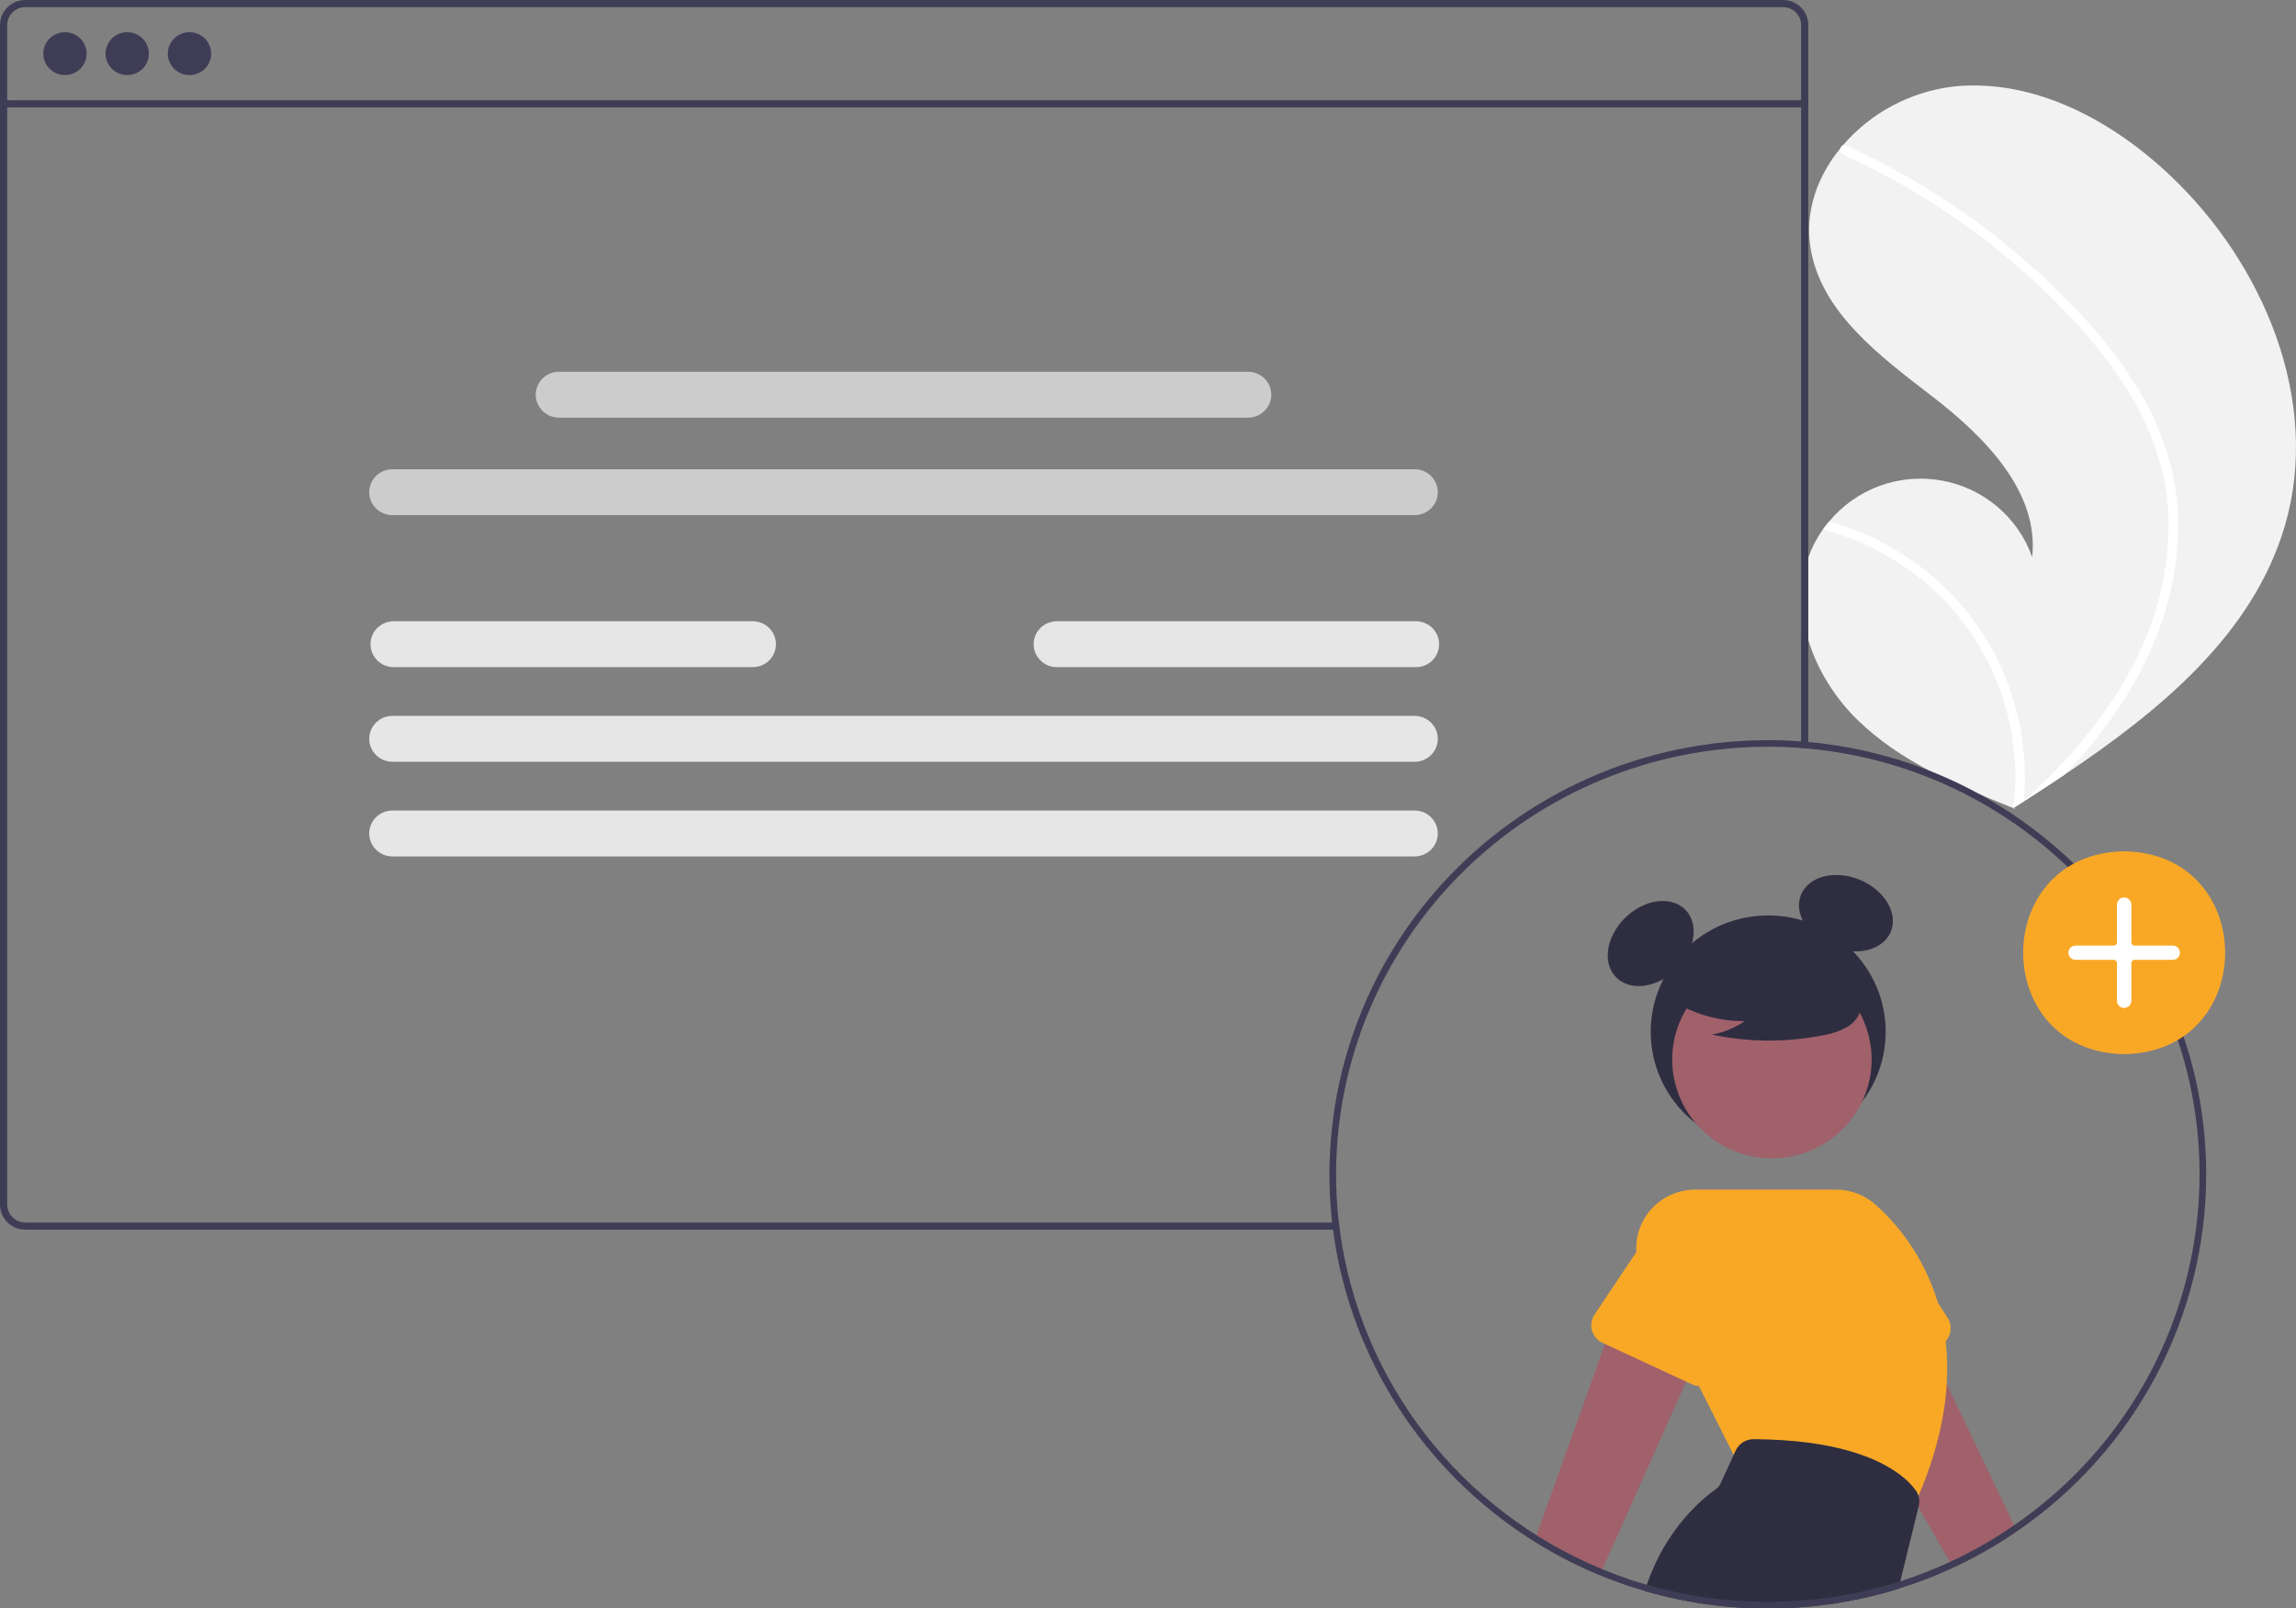 <svg width="167" height="117" viewBox="0 0 167 117" fill="none" xmlns="http://www.w3.org/2000/svg">
<rect x="0" y="0" width="167" height="117" fill="#808080" stroke="none"/>
<g clip-path="url(#clip0)">
<path d="M166.205 38.193C163.902 46.108 157.175 51.649 150.159 56.356C149.179 57.013 148.199 57.655 147.219 58.282C147.212 58.285 147.205 58.291 147.198 58.294C147.151 58.324 147.104 58.354 147.06 58.385C146.858 58.514 146.655 58.643 146.455 58.771L146.565 58.82C146.565 58.82 146.673 58.877 146.555 58.829C146.52 58.814 146.483 58.801 146.447 58.786C142.371 57.158 138.223 55.41 135.099 52.36C131.859 49.192 129.965 44.224 131.72 40.063C131.95 39.518 132.241 39 132.588 38.519C132.73 38.318 132.884 38.124 133.043 37.935C134.011 36.765 135.276 35.871 136.708 35.346C138.141 34.821 139.688 34.683 141.192 34.947C142.696 35.21 144.101 35.865 145.265 36.846C146.428 37.825 147.307 39.095 147.811 40.523C148.326 35.769 144.368 31.787 140.56 28.849C136.75 25.913 132.42 22.715 131.683 17.987C131.272 15.357 132.195 12.808 133.878 10.762C133.93 10.7 133.982 10.638 134.035 10.578C136.083 8.194 138.963 6.664 142.1 6.292C147.943 5.691 153.618 8.754 157.863 12.777C164.694 19.25 168.824 29.193 166.205 38.193Z" fill="#F2F2F2"/>
<path d="M155.223 27.84C156.345 29.568 157.206 31.449 157.779 33.423C158.264 35.187 158.479 37.013 158.419 38.841C158.314 42.597 157.147 46.268 155.311 49.537C153.891 52.016 152.159 54.307 150.159 56.356C149.179 57.013 148.199 57.656 147.219 58.283C147.212 58.285 147.205 58.292 147.198 58.295C147.151 58.325 147.104 58.355 147.06 58.385C146.858 58.514 146.655 58.643 146.455 58.771C146.455 58.771 146.673 58.877 146.555 58.829C146.52 58.815 146.483 58.801 146.447 58.787C146.813 55.82 146.455 52.81 145.404 50.009C144.353 47.208 142.639 44.697 140.406 42.686C138.168 40.707 135.489 39.279 132.588 38.52C132.73 38.318 132.884 38.125 133.043 37.935C134.164 38.246 135.254 38.655 136.302 39.157C140.048 40.938 143.114 43.867 145.049 47.508C146.784 50.816 147.531 54.545 147.202 58.258C147.369 58.107 147.537 57.954 147.7 57.802C150.797 54.941 153.548 51.658 155.41 47.87C157.026 44.661 157.819 41.108 157.722 37.524C157.57 33.616 155.998 29.997 153.722 26.845C151.283 23.473 148.226 20.489 144.962 17.904C141.619 15.252 137.96 13.014 134.068 11.242C133.98 11.202 133.911 11.129 133.876 11.04C133.84 10.951 133.841 10.851 133.878 10.762C133.904 10.683 133.96 10.616 134.035 10.578C134.074 10.561 134.116 10.554 134.158 10.555C134.2 10.557 134.241 10.568 134.278 10.588C134.759 10.807 135.236 11.029 135.709 11.261C139.652 13.191 143.338 15.599 146.681 18.429C149.911 21.156 152.951 24.272 155.223 27.84Z" fill="white"/>
<path d="M128.61 83.514C133.329 83.514 137.154 79.726 137.154 75.052C137.154 70.378 133.329 66.589 128.61 66.589C123.891 66.589 120.066 70.378 120.066 75.052C120.066 79.726 123.891 83.514 128.61 83.514Z" fill="#2F2E41"/>
<path d="M121.941 70.489C123.322 69.122 123.601 67.182 122.566 66.156C121.53 65.13 119.571 65.408 118.191 66.775C116.81 68.143 116.53 70.083 117.566 71.108C118.601 72.134 120.56 71.857 121.941 70.489Z" fill="#2F2E41"/>
<path d="M137.516 67.802C138.091 66.468 137.102 64.77 135.306 64.011C133.51 63.251 131.588 63.717 131.013 65.05C130.438 66.384 131.427 68.081 133.223 68.841C135.018 69.601 136.94 69.135 137.516 67.802Z" fill="#2F2E41"/>
<path d="M146.705 111.387C145.237 112.398 143.685 113.283 142.067 114.036L141.828 113.617L139.538 109.636L139.337 109.287L138.166 107.251L138.163 107.248L134.465 100.812L132.564 97.508L138.209 93.587L140.405 98.186L141.596 100.683L146.497 110.949L146.705 111.387Z" fill="#A0616A"/>
<path d="M141.661 95.86L140.953 94.762L137.823 89.898C137.395 88.953 136.607 88.214 135.631 87.844C134.654 87.473 133.57 87.501 132.614 87.921C131.659 88.341 130.91 89.119 130.532 90.085C130.155 91.05 130.179 92.125 130.6 93.073L132.535 99.901C132.59 100.094 132.685 100.274 132.816 100.427C132.946 100.581 133.108 100.705 133.291 100.791C133.474 100.878 133.673 100.924 133.876 100.928C134.078 100.932 134.279 100.892 134.465 100.813C134.472 100.81 134.477 100.808 134.484 100.805L140.405 98.186L141.043 97.903C141.229 97.82 141.395 97.699 141.529 97.546C141.664 97.394 141.764 97.215 141.823 97.022C141.881 96.828 141.897 96.624 141.869 96.424C141.841 96.223 141.77 96.031 141.661 95.86H141.661Z" fill="#F9A826"/>
<path d="M124.65 96.013L123.003 99.697L122.646 100.499L116.546 114.145L116.35 114.583C114.699 113.901 113.108 113.082 111.596 112.133L111.761 111.674L116.739 97.762L117.962 94.345L120.638 95.013L124.65 96.013Z" fill="#A0616A"/>
<path d="M135.244 80.517C137.165 77.037 135.874 72.673 132.359 70.77C128.845 68.868 124.439 70.147 122.518 73.627C120.597 77.108 121.889 81.472 125.403 83.374C128.917 85.277 133.323 83.998 135.244 80.517Z" fill="#A0616A"/>
<path d="M141.521 97.556C141.416 96.61 141.226 95.675 140.953 94.762C140.131 92.013 138.559 89.543 136.41 87.623C135.62 86.921 134.596 86.533 133.535 86.534H123.319C122.585 86.532 121.863 86.717 121.221 87.07C120.579 87.423 120.04 87.934 119.654 88.552C119.268 89.171 119.048 89.877 119.017 90.604C118.985 91.33 119.141 92.053 119.471 92.702L120.638 95.013L123.003 99.698L123.571 100.82L126.1 105.832L126.3 106.229L139.139 109.727L139.195 109.605C139.243 109.497 139.291 109.392 139.337 109.287C139.407 109.126 139.477 108.971 139.543 108.813C140.837 105.772 141.449 103.066 141.596 100.683C141.662 99.641 141.637 98.595 141.521 97.556Z" fill="#F9A826"/>
<path d="M125.172 87.845C124.227 87.407 123.145 87.357 122.163 87.707C121.181 88.057 120.379 88.777 119.933 89.712L119.022 91.073L115.978 95.623C115.865 95.792 115.79 95.983 115.759 96.183C115.727 96.383 115.739 96.588 115.794 96.783C115.85 96.978 115.947 97.159 116.079 97.314C116.211 97.468 116.375 97.593 116.56 97.679L116.739 97.762L122.645 100.499L123.066 100.693C123.224 100.767 123.396 100.81 123.57 100.82C123.804 100.838 124.038 100.798 124.252 100.703C124.438 100.62 124.604 100.499 124.739 100.347C124.873 100.195 124.973 100.016 125.032 99.822L127.076 93.049C127.519 92.109 127.568 91.033 127.211 90.057C126.854 89.082 126.121 88.286 125.172 87.845Z" fill="#F9A826"/>
<path d="M139.543 108.813C139.5 108.664 139.43 108.524 139.338 108.399C139.007 107.96 138.612 107.573 138.166 107.25L138.164 107.248C136.61 106.083 133.518 104.721 127.554 104.686H127.545C127.271 104.685 127.003 104.763 126.773 104.909C126.543 105.056 126.361 105.265 126.247 105.511L126.1 105.832L125.151 107.899C125.07 108.077 124.942 108.23 124.781 108.341C123.923 108.942 121.194 111.119 119.783 115.277C119.732 115.425 119.684 115.576 119.638 115.732C125.67 117.477 132.087 117.419 138.086 115.567L138.219 115.023L139.538 109.636L139.56 109.547C139.62 109.305 139.614 109.052 139.543 108.813Z" fill="#2F2E41"/>
<path d="M121.261 72.555C122.918 73.686 124.885 74.288 126.898 74.28C126.18 74.773 125.362 75.106 124.502 75.256C127.178 75.824 129.943 75.84 132.625 75.301C133.222 75.206 133.797 75.011 134.326 74.722C134.59 74.577 134.819 74.377 135 74.138C135.181 73.898 135.309 73.624 135.376 73.332C135.554 72.324 134.761 71.408 133.936 70.79C132.674 69.859 131.218 69.218 129.675 68.912C128.132 68.607 126.539 68.645 125.012 69.024C124.016 69.279 123.017 69.71 122.37 70.503C121.722 71.296 121.53 72.519 122.147 73.335L121.261 72.555Z" fill="#2F2E41"/>
<path d="M131.265 7.292H0.262V7.812H131.265V7.292Z" fill="#3F3D56"/>
<path d="M4.725 5.462C5.595 5.462 6.301 4.763 6.301 3.901C6.301 3.04 5.595 2.341 4.725 2.341C3.855 2.341 3.15 3.04 3.15 3.901C3.15 4.763 3.855 5.462 4.725 5.462Z" fill="#3F3D56"/>
<path d="M9.254 5.462C10.124 5.462 10.829 4.763 10.829 3.901C10.829 3.04 10.124 2.341 9.254 2.341C8.384 2.341 7.679 3.04 7.679 3.901C7.679 4.763 8.384 5.462 9.254 5.462Z" fill="#3F3D56"/>
<path d="M13.783 5.462C14.653 5.462 15.358 4.763 15.358 3.901C15.358 3.04 14.653 2.341 13.783 2.341C12.913 2.341 12.207 3.04 12.207 3.901C12.207 4.763 12.913 5.462 13.783 5.462Z" fill="#3F3D56"/>
<path d="M102.893 37.471H28.541C28.32 37.471 28.101 37.428 27.896 37.344C27.692 37.261 27.506 37.138 27.349 36.983C27.193 36.828 27.069 36.644 26.984 36.441C26.899 36.239 26.856 36.022 26.856 35.802C26.856 35.583 26.899 35.366 26.984 35.164C27.069 34.961 27.193 34.777 27.349 34.622C27.506 34.467 27.692 34.344 27.896 34.261C28.101 34.177 28.32 34.133 28.541 34.133H102.893C103.115 34.133 103.334 34.177 103.538 34.261C103.743 34.344 103.928 34.467 104.085 34.622C104.241 34.777 104.365 34.961 104.45 35.164C104.535 35.366 104.578 35.583 104.578 35.802C104.578 36.022 104.535 36.239 104.45 36.441C104.365 36.644 104.241 36.828 104.085 36.983C103.928 37.138 103.743 37.261 103.538 37.344C103.334 37.428 103.115 37.471 102.893 37.471Z" fill="#CCCCCC"/>
<path d="M102.893 55.412H28.541C28.32 55.412 28.101 55.369 27.896 55.285C27.692 55.201 27.506 55.078 27.349 54.923C27.193 54.769 27.069 54.584 26.984 54.382C26.899 54.18 26.856 53.962 26.856 53.743C26.856 53.524 26.899 53.307 26.984 53.105C27.069 52.902 27.193 52.718 27.349 52.563C27.506 52.408 27.692 52.285 27.896 52.202C28.101 52.118 28.32 52.075 28.541 52.075H102.893C103.115 52.075 103.334 52.118 103.538 52.202C103.743 52.285 103.928 52.408 104.085 52.563C104.241 52.718 104.365 52.902 104.45 53.105C104.535 53.307 104.578 53.524 104.578 53.743C104.578 53.962 104.535 54.18 104.45 54.382C104.365 54.584 104.241 54.769 104.085 54.923C103.928 55.078 103.743 55.201 103.538 55.285C103.334 55.369 103.115 55.412 102.893 55.412Z" fill="#E6E6E6"/>
<path d="M102.893 62.296H28.541C28.094 62.296 27.666 62.12 27.349 61.807C27.034 61.495 26.856 61.07 26.856 60.627C26.856 60.185 27.034 59.76 27.349 59.447C27.666 59.134 28.094 58.959 28.541 58.959H102.893C103.34 58.959 103.769 59.134 104.085 59.447C104.401 59.76 104.578 60.185 104.578 60.627C104.578 61.07 104.401 61.495 104.085 61.807C103.769 62.12 103.34 62.296 102.893 62.296Z" fill="#E6E6E6"/>
<path d="M90.782 30.379H40.652C40.205 30.379 39.777 30.203 39.461 29.89C39.145 29.577 38.967 29.152 38.967 28.71C38.967 28.267 39.145 27.843 39.461 27.53C39.777 27.217 40.205 27.041 40.652 27.041H90.782C91.229 27.041 91.657 27.217 91.974 27.53C92.29 27.843 92.467 28.267 92.467 28.71C92.467 29.152 92.29 29.577 91.974 29.89C91.657 30.203 91.229 30.379 90.782 30.379Z" fill="#CCCCCC"/>
<path d="M54.754 48.528H28.636C28.414 48.528 28.195 48.485 27.99 48.402C27.785 48.318 27.599 48.195 27.443 48.04C27.286 47.885 27.162 47.701 27.077 47.498C26.992 47.296 26.948 47.078 26.948 46.859C26.948 46.64 26.992 46.423 27.077 46.22C27.162 46.017 27.286 45.833 27.443 45.678C27.599 45.523 27.785 45.4 27.99 45.317C28.195 45.233 28.414 45.19 28.636 45.19H54.754C55.2 45.19 55.629 45.366 55.945 45.679C56.261 45.992 56.439 46.416 56.439 46.859C56.439 47.302 56.261 47.726 55.945 48.039C55.629 48.352 55.2 48.528 54.754 48.528Z" fill="#E6E6E6"/>
<path d="M102.988 48.528H76.87C76.648 48.528 76.429 48.485 76.224 48.402C76.019 48.318 75.834 48.195 75.677 48.04C75.52 47.885 75.396 47.701 75.311 47.498C75.226 47.296 75.183 47.078 75.183 46.859C75.183 46.64 75.226 46.423 75.311 46.22C75.396 46.017 75.52 45.833 75.677 45.678C75.834 45.523 76.019 45.4 76.224 45.317C76.429 45.233 76.648 45.19 76.87 45.19H102.988C103.209 45.19 103.429 45.233 103.633 45.317C103.838 45.4 104.024 45.523 104.181 45.678C104.337 45.833 104.462 46.017 104.546 46.22C104.631 46.423 104.675 46.64 104.675 46.859C104.675 47.078 104.631 47.296 104.546 47.498C104.462 47.701 104.337 47.885 104.181 48.04C104.024 48.195 103.838 48.318 103.633 48.402C103.429 48.485 103.209 48.528 102.988 48.528Z" fill="#E6E6E6"/>
<path d="M129.689 0H1.836C1.349 0.001 0.882 0.193 0.538 0.534C0.193 0.876 0 1.338 0 1.821V87.627C0.001 88.109 0.194 88.572 0.538 88.912C0.883 89.253 1.349 89.445 1.836 89.446H97.443C97.419 89.273 97.4 89.099 97.381 88.927H1.836C1.488 88.926 1.155 88.789 0.909 88.546C0.663 88.302 0.524 87.972 0.524 87.627V1.821C0.524 1.476 0.663 1.145 0.908 0.901C1.154 0.657 1.488 0.52 1.836 0.519H129.689C130.038 0.52 130.372 0.657 130.618 0.901C130.865 1.145 131.003 1.476 131.003 1.821V54.41C131.177 54.422 131.354 54.436 131.528 54.453V1.821C131.528 1.338 131.334 0.875 130.989 0.534C130.644 0.192 130.177 0 129.689 0Z" fill="#3F3D56"/>
<path d="M97.444 89.446C97.419 89.273 97.4 89.099 97.381 88.926C97.376 88.9 97.374 88.876 97.371 88.85C97.301 88.221 97.25 87.585 97.219 86.943C97.086 87.496 96.966 88.051 96.859 88.608C96.866 88.69 96.874 88.769 96.883 88.85C96.885 88.876 96.888 88.9 96.893 88.926C96.912 89.099 96.931 89.273 96.956 89.446C97.023 89.979 97.105 90.505 97.202 91.029C97.204 91.008 97.207 90.989 97.209 90.967C97.277 90.462 97.354 89.96 97.446 89.458C97.444 89.454 97.443 89.45 97.444 89.446ZM131.528 53.972C131.354 53.955 131.178 53.941 131.004 53.929C130.977 53.927 130.953 53.927 130.926 53.924C130.153 53.867 129.371 53.838 128.583 53.838C124.125 53.84 119.716 54.767 115.641 56.56C111.567 58.353 107.917 60.972 104.928 64.248C101.939 67.525 99.676 71.385 98.286 75.581C96.897 79.777 96.41 84.215 96.859 88.608C96.866 88.69 96.874 88.769 96.883 88.85C96.885 88.876 96.888 88.9 96.893 88.926C96.912 89.099 96.931 89.273 96.956 89.446C97.023 89.979 97.105 90.505 97.202 91.029C98.162 96.224 100.416 101.099 103.76 105.212C107.103 109.325 111.431 112.546 116.35 114.583C116.853 114.789 117.36 114.985 117.875 115.165C118.213 115.287 118.551 115.399 118.894 115.507C119.14 115.586 119.389 115.66 119.638 115.732C119.991 115.835 120.348 115.933 120.708 116.024C125.123 117.146 129.731 117.312 134.217 116.512C138.703 115.712 142.962 113.964 146.705 111.387H146.707C150.952 108.485 154.421 104.605 156.818 100.082C159.215 95.559 160.468 90.527 160.469 85.419C160.469 68.987 147.734 55.448 131.528 53.972ZM146.497 110.949C145.021 111.97 143.459 112.863 141.828 113.617C140.656 114.16 139.45 114.63 138.219 115.024C132.662 116.795 126.717 116.999 121.049 115.615C120.624 115.512 120.202 115.399 119.783 115.277C119.37 115.158 118.961 115.031 118.556 114.897C118.225 114.784 117.894 114.67 117.566 114.548C117.223 114.418 116.884 114.284 116.546 114.146C111.459 112.046 107.018 108.661 103.666 104.329C100.315 99.996 98.17 94.868 97.446 89.458C97.444 89.454 97.443 89.45 97.444 89.446C97.419 89.273 97.4 89.099 97.381 88.926C97.376 88.9 97.374 88.876 97.371 88.85C97.301 88.221 97.25 87.585 97.219 86.943C97.192 86.438 97.179 85.93 97.18 85.419C97.189 77.173 100.501 69.267 106.388 63.436C112.275 57.605 120.257 54.326 128.583 54.317C129.371 54.317 130.153 54.345 130.926 54.403C130.953 54.405 130.977 54.407 131.004 54.41C131.178 54.422 131.354 54.436 131.528 54.453C147.468 55.927 159.986 69.251 159.986 85.419C159.985 90.437 158.758 95.38 156.409 99.826C154.06 104.272 150.659 108.088 146.497 110.949ZM117.566 114.548C117.223 114.418 116.884 114.284 116.546 114.146C111.459 112.046 107.018 108.661 103.666 104.329C100.315 99.996 98.17 94.868 97.446 89.458C97.354 89.96 97.277 90.462 97.209 90.967C97.207 90.989 97.204 91.008 97.202 91.029C98.162 96.224 100.416 101.099 103.76 105.212C107.104 109.325 111.431 112.546 116.351 114.583C116.853 114.789 117.36 114.985 117.875 115.165C117.769 114.962 117.665 114.756 117.566 114.548ZM130.926 53.924C130.153 53.867 129.371 53.838 128.583 53.838C124.125 53.84 119.716 54.767 115.641 56.56C111.567 58.353 107.917 60.972 104.928 64.248C101.939 67.525 99.676 71.385 98.286 75.581C96.897 79.777 96.41 84.215 96.859 88.608C96.866 88.69 96.874 88.769 96.883 88.85C96.885 88.876 96.888 88.9 96.893 88.926H97.381C97.376 88.9 97.373 88.876 97.371 88.85C97.301 88.221 97.25 87.585 97.219 86.943C97.192 86.438 97.179 85.93 97.18 85.419C97.189 77.173 100.501 69.267 106.388 63.436C112.275 57.605 120.257 54.326 128.583 54.317C129.371 54.317 130.153 54.345 130.926 54.403C130.953 54.405 130.977 54.407 131.003 54.41V53.929C130.977 53.927 130.953 53.927 130.926 53.924H130.926Z" fill="#3F3D56"/>
<path d="M154.501 61.922C164.295 62.087 164.294 76.516 154.501 76.68C144.707 76.515 144.709 62.086 154.501 61.922Z" fill="#F9A826"/>
<path d="M154.501 73.319C154.363 73.319 154.23 73.264 154.131 73.167C154.033 73.07 153.978 72.938 153.978 72.8V70.051C153.978 69.989 153.953 69.931 153.909 69.887C153.866 69.844 153.806 69.82 153.745 69.82H150.968C150.829 69.82 150.696 69.765 150.598 69.668C150.5 69.57 150.445 69.438 150.445 69.301C150.445 69.163 150.5 69.031 150.598 68.934C150.696 68.837 150.829 68.782 150.968 68.782H153.745C153.806 68.782 153.866 68.758 153.909 68.714C153.953 68.671 153.978 68.612 153.978 68.551V65.801C153.978 65.664 154.033 65.532 154.131 65.435C154.229 65.337 154.363 65.283 154.501 65.283C154.64 65.283 154.773 65.337 154.872 65.435C154.97 65.532 155.025 65.664 155.025 65.801V68.551C155.025 68.612 155.05 68.671 155.093 68.714C155.137 68.758 155.196 68.782 155.258 68.782H158.035C158.173 68.782 158.307 68.837 158.405 68.934C158.503 69.031 158.558 69.163 158.558 69.301C158.558 69.438 158.503 69.57 158.405 69.668C158.307 69.765 158.173 69.82 158.035 69.82H155.258C155.196 69.82 155.137 69.844 155.093 69.887C155.05 69.931 155.025 69.989 155.025 70.051V72.8C155.025 72.938 154.97 73.07 154.871 73.167C154.773 73.264 154.64 73.319 154.501 73.319Z" fill="white"/>
</g>
<defs>
<clipPath id="clip0">
<rect width="167" height="117" fill="white"/>
</clipPath>
</defs>
</svg>
